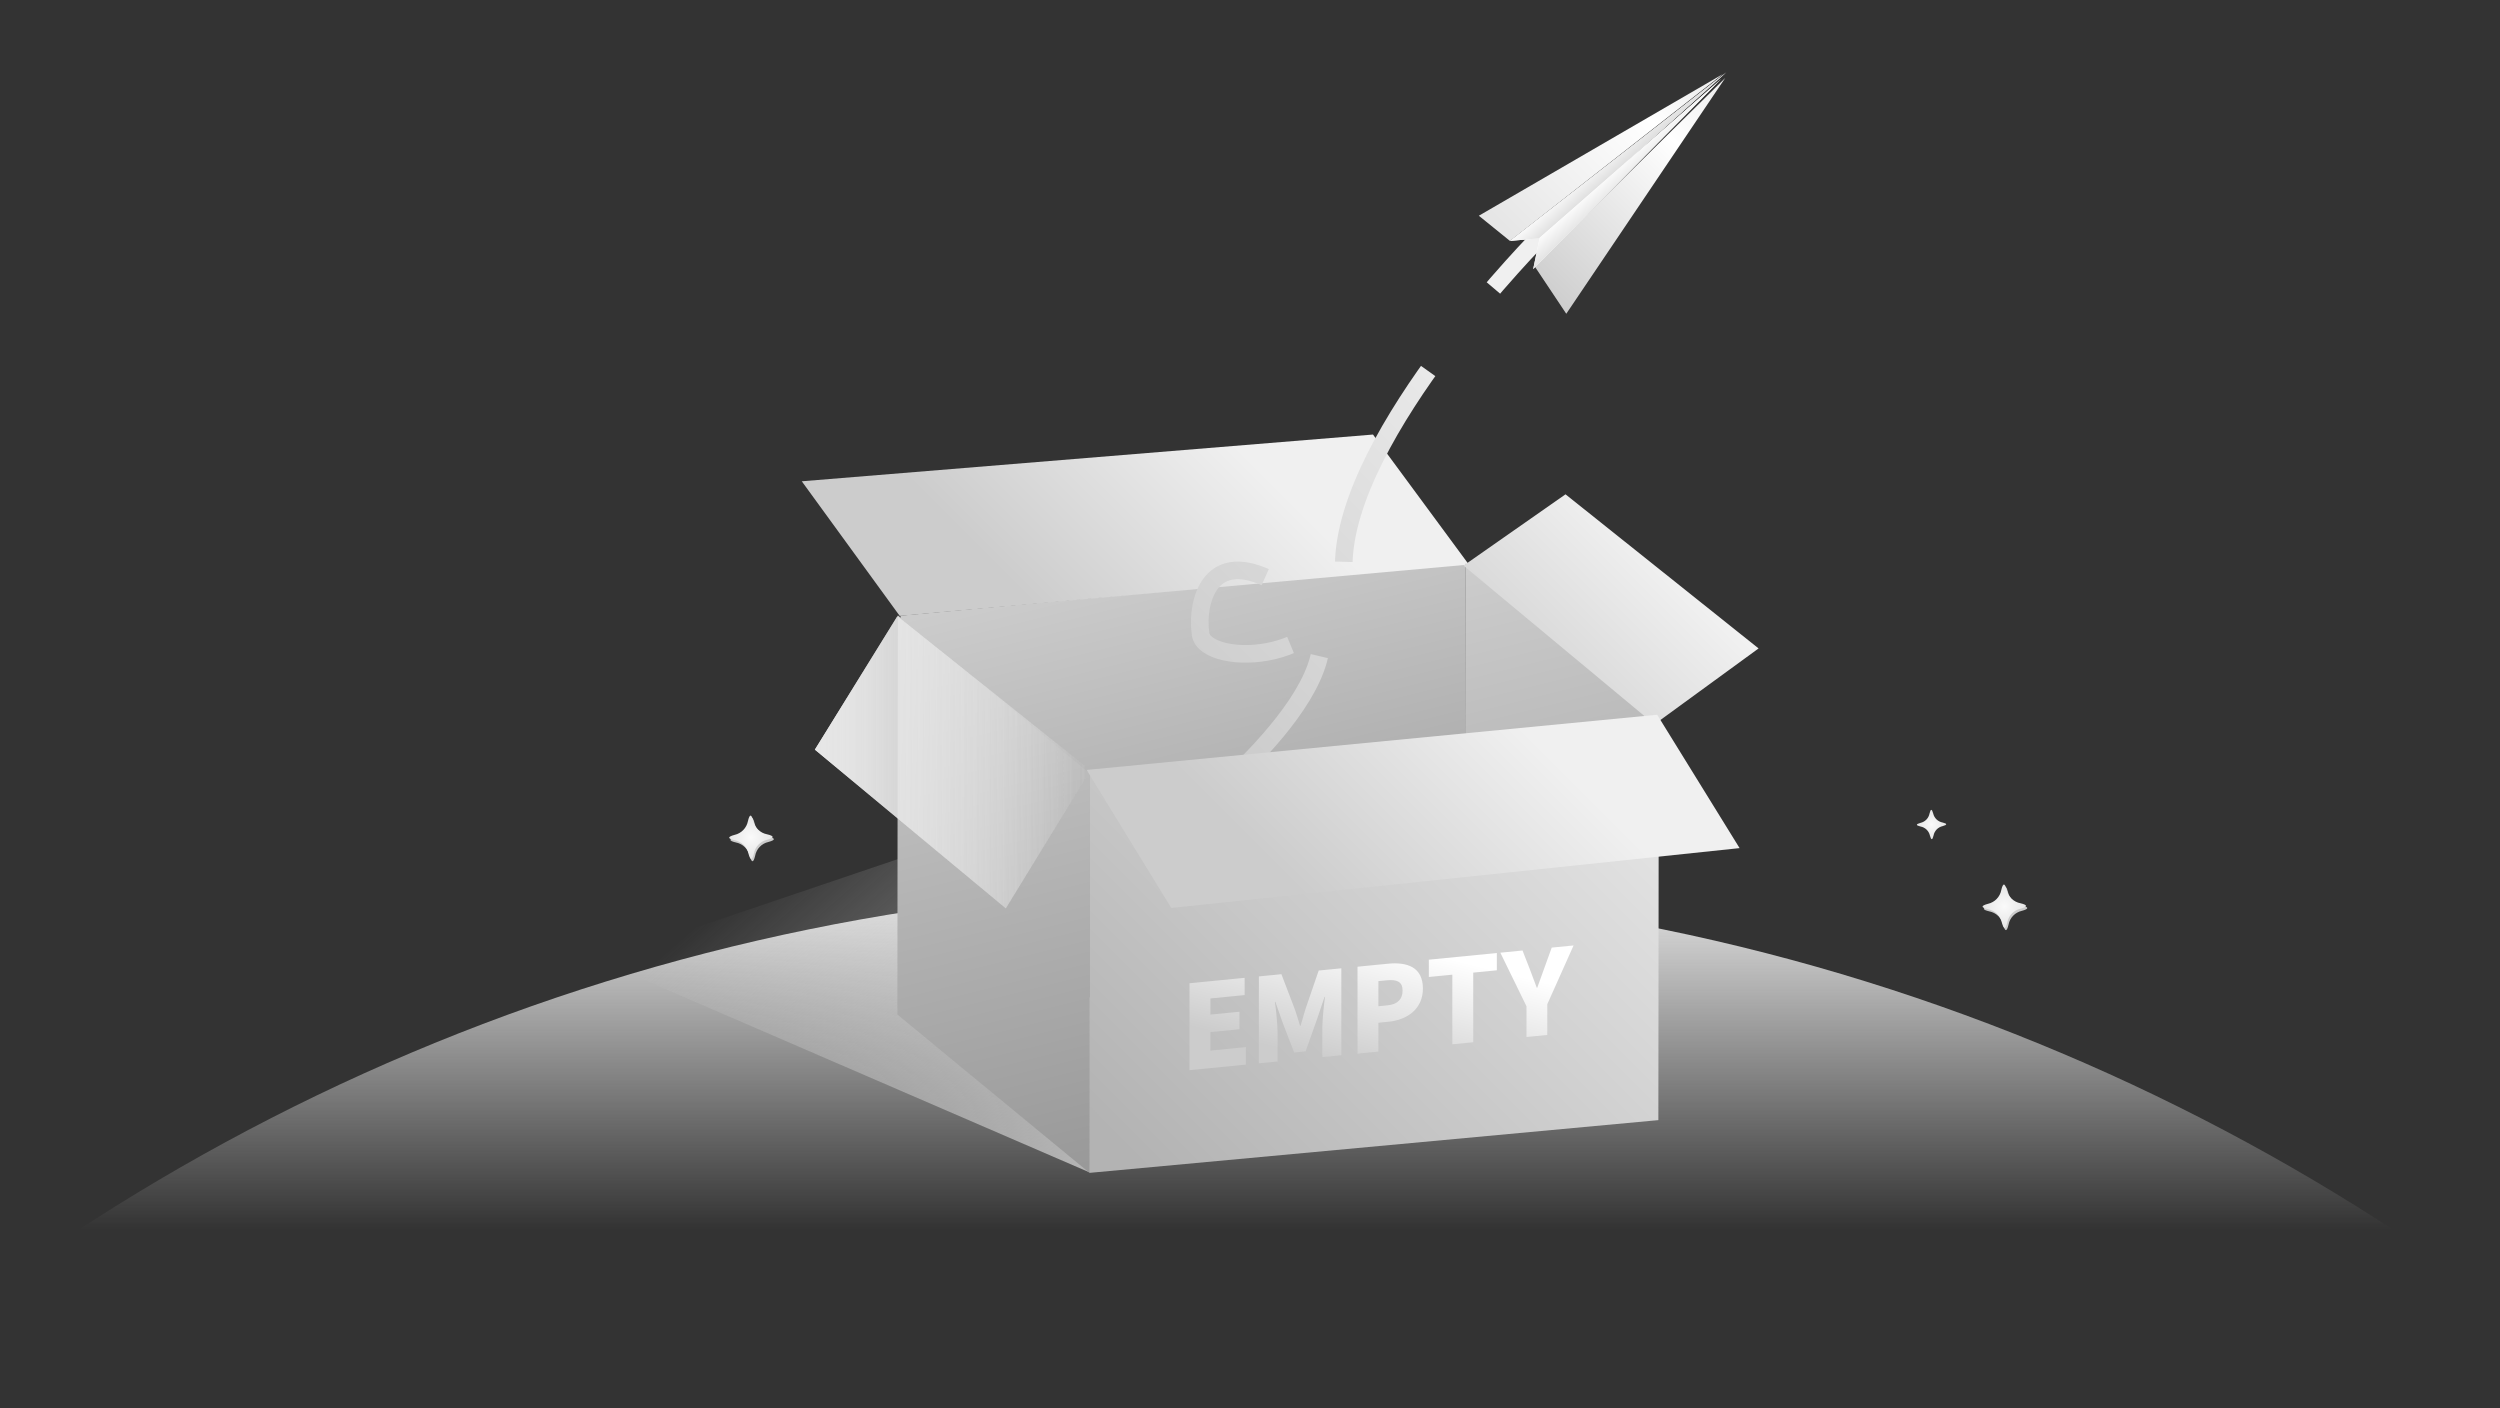 <svg width="142" height="80" viewBox="0 0 142 80" fill="none" xmlns="http://www.w3.org/2000/svg">
<rect x="0" y="0" width="142" height="80" fill="#333333" stroke="none"/>
<mask id="mask0_1180_131265" style="mask-type:alpha" maskUnits="userSpaceOnUse" x="0" y="0" width="142" height="80">
<rect width="141.782" height="80" fill="#D9D9D9"/>
</mask>
<g mask="url(#mask0_1180_131265)">
<path fill-rule="evenodd" clip-rule="evenodd" d="M70.202 50.343C136.704 50.343 190.613 104.254 190.613 170.758C190.613 237.263 136.704 291.172 70.202 291.172C3.701 291.172 -50.209 237.261 -50.209 170.758C-50.209 104.255 3.701 50.343 70.202 50.343Z" fill="url(#paint0_linear_1180_131265)"/>
<path fill-rule="evenodd" clip-rule="evenodd" d="M34.027 54.546L70.452 42.204L90.169 60.115L61.872 66.587L34.027 54.546Z" fill="url(#paint1_linear_1180_131265)"/>
<path fill-rule="evenodd" clip-rule="evenodd" d="M42.583 48.611C42.498 48.225 42.189 47.927 41.801 47.853C41.388 47.759 41.387 47.656 41.796 47.546C42.181 47.461 42.48 47.152 42.552 46.764C42.648 46.351 42.75 46.35 42.86 46.758C42.946 47.145 43.255 47.443 43.643 47.515C44.055 47.611 44.057 47.714 43.648 47.823C43.262 47.909 42.964 48.216 42.892 48.606C42.796 49.019 42.693 49.02 42.583 48.611Z" fill="#CCCCCC"/>
<path fill-rule="evenodd" clip-rule="evenodd" d="M42.513 48.485C42.427 48.098 42.12 47.801 41.73 47.727C41.318 47.633 41.316 47.53 41.726 47.42C42.111 47.335 42.409 47.026 42.483 46.638C42.578 46.225 42.68 46.224 42.79 46.632C42.876 47.019 43.184 47.317 43.573 47.389C43.985 47.485 43.987 47.587 43.579 47.697C43.192 47.783 42.894 48.09 42.822 48.48C42.725 48.891 42.623 48.892 42.513 48.485Z" fill="url(#paint2_radial_1180_131265)"/>
<path fill-rule="evenodd" clip-rule="evenodd" d="M113.777 52.524C113.691 52.138 113.382 51.84 112.994 51.767C112.582 51.672 112.58 51.569 112.99 51.459C113.375 51.374 113.673 51.065 113.745 50.677C113.841 50.264 113.944 50.263 114.054 50.671C114.139 51.058 114.448 51.356 114.836 51.428C115.249 51.524 115.25 51.627 114.841 51.736C114.456 51.822 114.158 52.129 114.085 52.519C113.989 52.931 113.887 52.933 113.777 52.524Z" fill="#CCCCCC"/>
<path fill-rule="evenodd" clip-rule="evenodd" d="M113.704 52.401C113.619 52.014 113.312 51.717 112.922 51.644C112.509 51.549 112.508 51.446 112.917 51.337C113.303 51.251 113.601 50.942 113.673 50.554C113.769 50.141 113.872 50.14 113.981 50.548C114.067 50.935 114.376 51.233 114.764 51.305C115.176 51.401 115.178 51.504 114.77 51.613C114.383 51.699 114.085 52.006 114.013 52.396C113.917 52.807 113.814 52.809 113.704 52.401Z" fill="url(#paint3_radial_1180_131265)"/>
<path fill-rule="evenodd" clip-rule="evenodd" d="M109.619 47.458C109.56 47.198 109.352 46.996 109.089 46.946C108.81 46.882 108.809 46.812 109.086 46.739C109.346 46.68 109.548 46.472 109.597 46.209C109.662 45.93 109.731 45.929 109.805 46.206C109.864 46.466 110.072 46.668 110.335 46.718C110.613 46.782 110.615 46.852 110.338 46.925C110.078 46.984 109.876 47.192 109.826 47.455C109.761 47.733 109.692 47.735 109.619 47.458Z" fill="url(#paint4_radial_1180_131265)"/>
<path fill-rule="evenodd" clip-rule="evenodd" d="M51.127 57.647L51.151 34.971L83.232 31.995L83.207 54.672L51.127 57.647Z" fill="url(#paint5_linear_1180_131265)"/>
<path fill-rule="evenodd" clip-rule="evenodd" d="M51.104 34.984L83.43 32.067L77.986 24.682L45.541 27.337L51.104 34.984Z" fill="url(#paint6_linear_1180_131265)"/>
<path fill-rule="evenodd" clip-rule="evenodd" d="M83.205 54.672L83.229 31.995L94.063 40.924L94.039 63.6L83.205 54.672Z" fill="url(#paint7_linear_1180_131265)"/>
<path fill-rule="evenodd" clip-rule="evenodd" d="M61.881 66.619L61.905 43.943L94.219 40.946L94.195 63.623L61.881 66.619Z" fill="url(#paint8_linear_1180_131265)"/>
<path fill-rule="evenodd" clip-rule="evenodd" d="M50.971 57.626L50.993 34.949L61.906 43.942L61.883 66.619L50.971 57.626Z" fill="url(#paint9_linear_1180_131265)"/>
<path d="M67.443 46.419C67.443 46.419 78.786 37.629 73.765 33.926C68.744 30.223 67.912 34.176 68.196 36.033C68.48 37.891 76.301 37.91 76.324 32.12C76.354 24.597 87.612 13.306 87.612 13.306" stroke="url(#paint10_linear_1180_131265)" stroke-dasharray="12 6"/>
<path fill-rule="evenodd" clip-rule="evenodd" d="M93.972 41.143L83.129 32.127L88.921 28.077L99.887 36.831L93.972 41.143Z" fill="url(#paint11_linear_1180_131265)"/>
<path fill-rule="evenodd" clip-rule="evenodd" d="M57.13 51.595L46.287 42.579L50.97 35.002L61.936 43.756L57.13 51.595Z" fill="url(#paint12_linear_1180_131265)"/>
<path fill-rule="evenodd" clip-rule="evenodd" d="M57.13 51.595L46.287 42.579L50.97 35.002L61.936 43.756L57.13 51.595Z" fill="url(#paint13_linear_1180_131265)"/>
<path fill-rule="evenodd" clip-rule="evenodd" d="M66.527 51.572L98.809 48.173L94.128 40.597L61.721 43.732L66.527 51.572Z" fill="url(#paint14_linear_1180_131265)"/>
<path fill-rule="evenodd" clip-rule="evenodd" d="M98.049 4.114L87.576 13.523L85.766 13.685L98.049 4.114Z" fill="white"/>
<path fill-rule="evenodd" clip-rule="evenodd" d="M98.049 4.114L87.576 13.523L85.766 13.685L98.049 4.114Z" fill="url(#paint15_linear_1180_131265)"/>
<path fill-rule="evenodd" clip-rule="evenodd" d="M85.767 13.686L83.998 12.254L97.859 4.207" fill="url(#paint16_linear_1180_131265)"/>
<path fill-rule="evenodd" clip-rule="evenodd" d="M87.158 15.112L88.964 17.822L97.995 4.426" fill="url(#paint17_linear_1180_131265)"/>
<path fill-rule="evenodd" clip-rule="evenodd" d="M87.456 13.505L87.084 15.286L97.758 4.489" fill="white"/>
<path fill-rule="evenodd" clip-rule="evenodd" d="M87.456 13.505L87.084 15.286L97.758 4.489" fill="url(#paint18_linear_1180_131265)"/>
<path fill-rule="evenodd" clip-rule="evenodd" d="M67.562 60.785L70.768 60.469V59.474L68.752 59.673V58.624L70.403 58.461V57.467L68.752 57.629V56.712L70.695 56.521V55.54L67.564 55.849V60.785H67.562ZM71.504 60.397L72.566 60.293V58.601C72.546 58.032 72.495 57.467 72.414 56.904L72.441 56.902L72.838 58.043L73.508 59.783L74.158 59.718L74.822 57.849L75.233 56.627L75.26 56.624C75.18 57.197 75.129 57.774 75.108 58.352V60.043L76.188 59.936V55L74.902 55.126L74.146 57.331C74.053 57.624 73.973 57.945 73.874 58.26L73.84 58.263C73.747 57.966 73.667 57.664 73.568 57.387L72.785 55.335L71.504 55.46V60.397ZM77.105 59.846L78.293 59.73V58.091L78.871 58.034C79.912 57.932 80.821 57.325 80.821 56.15C80.821 54.929 79.926 54.632 78.838 54.739L77.107 54.909V59.846H77.105ZM78.293 57.155V55.728L78.777 55.681C79.348 55.624 79.667 55.766 79.667 56.264C79.667 56.749 79.388 57.048 78.81 57.104L78.293 57.155ZM82.492 59.316L83.68 59.199V55.245L85.021 55.112V54.131L81.158 54.51V55.493L82.492 55.362V59.316ZM86.705 58.902L87.886 58.786V57.041L89.379 53.702L88.138 53.824L87.727 54.96C87.588 55.344 87.454 55.703 87.316 56.101L87.289 56.104C87.15 55.733 87.024 55.4 86.891 55.042L86.479 53.988L85.219 54.113L86.705 57.158V58.902Z" fill="url(#paint19_linear_1180_131265)"/>
</g>
<defs>
<linearGradient id="paint0_linear_1180_131265" x1="70.204" y1="291.174" x2="70.204" y2="50.342" gradientUnits="userSpaceOnUse">
<stop offset="0.919" stop-color="#E6E6E6" stop-opacity="0"/>
<stop offset="1" stop-color="#E6E6E6"/>
</linearGradient>
<linearGradient id="paint1_linear_1180_131265" x1="72.696" y1="66.587" x2="51.5" y2="42.204" gradientUnits="userSpaceOnUse">
<stop stop-color="#CCCCCC"/>
<stop offset="1" stop-color="#E6E6E6" stop-opacity="0"/>
</linearGradient>
<radialGradient id="paint2_radial_1180_131265" cx="0" cy="0" r="1" gradientUnits="userSpaceOnUse" gradientTransform="translate(42.651 47.559) scale(1.23)">
<stop stop-color="#FAFAFA"/>
<stop offset="1" stop-color="#E6E6E6"/>
</radialGradient>
<radialGradient id="paint3_radial_1180_131265" cx="0" cy="0" r="1" gradientUnits="userSpaceOnUse" gradientTransform="translate(113.842 51.475) scale(1.23)">
<stop stop-color="#FAFAFA"/>
<stop offset="1" stop-color="#E6E6E6"/>
</radialGradient>
<radialGradient id="paint4_radial_1180_131265" cx="0" cy="0" r="1" gradientUnits="userSpaceOnUse" gradientTransform="translate(109.714 46.833) scale(0.832 0.832)">
<stop stop-color="#FAFAFA"/>
<stop offset="1" stop-color="#E6E6E6"/>
</radialGradient>
<linearGradient id="paint5_linear_1180_131265" x1="70.377" y1="57.646" x2="63.982" y2="31.998" gradientUnits="userSpaceOnUse">
<stop stop-color="#999999"/>
<stop offset="1" stop-color="#CCCCCC"/>
</linearGradient>
<linearGradient id="paint6_linear_1180_131265" x1="59.335" y1="34.984" x2="69.636" y2="24.684" gradientUnits="userSpaceOnUse">
<stop stop-color="#CCCCCC"/>
<stop offset="1" stop-color="#F0F0F0"/>
</linearGradient>
<linearGradient id="paint7_linear_1180_131265" x1="92.574" y1="63.601" x2="84.695" y2="31.998" gradientUnits="userSpaceOnUse">
<stop stop-color="#999999"/>
<stop offset="1" stop-color="#CCCCCC"/>
</linearGradient>
<linearGradient id="paint8_linear_1180_131265" x1="65.211" y1="66.621" x2="90.888" y2="40.944" gradientUnits="userSpaceOnUse">
<stop stop-color="#B3B3B3"/>
<stop offset="1" stop-color="#E6E6E6"/>
</linearGradient>
<linearGradient id="paint9_linear_1180_131265" x1="60.386" y1="66.62" x2="52.489" y2="34.951" gradientUnits="userSpaceOnUse">
<stop stop-color="#999999"/>
<stop offset="1" stop-color="#CCCCCC"/>
</linearGradient>
<linearGradient id="paint10_linear_1180_131265" x1="67.443" y1="39.947" x2="87.612" y2="19.778" gradientUnits="userSpaceOnUse">
<stop stop-color="#CCCCCC"/>
<stop offset="1" stop-color="#F0F0F0"/>
</linearGradient>
<linearGradient id="paint11_linear_1180_131265" x1="84.974" y1="41.143" x2="98.04" y2="28.076" gradientUnits="userSpaceOnUse">
<stop stop-color="#CCCCCC"/>
<stop offset="1" stop-color="white"/>
</linearGradient>
<linearGradient id="paint12_linear_1180_131265" x1="61.937" y1="43.297" x2="46.288" y2="43.297" gradientUnits="userSpaceOnUse">
<stop stop-color="#E6E6E6" stop-opacity="0"/>
<stop offset="1" stop-color="#E6E6E6"/>
</linearGradient>
<linearGradient id="paint13_linear_1180_131265" x1="61.937" y1="43.297" x2="46.288" y2="43.297" gradientUnits="userSpaceOnUse">
<stop stop-color="#E6E6E6" stop-opacity="0"/>
<stop offset="1" stop-color="#E6E6E6"/>
</linearGradient>
<linearGradient id="paint14_linear_1180_131265" x1="74.777" y1="51.574" x2="85.755" y2="40.596" gradientUnits="userSpaceOnUse">
<stop stop-color="#CCCCCC"/>
<stop offset="1" stop-color="#F0F0F0"/>
</linearGradient>
<linearGradient id="paint15_linear_1180_131265" x1="87.599" y1="4.115" x2="96.218" y2="13.687" gradientUnits="userSpaceOnUse">
<stop offset="0.4" stop-color="#E6E6E6" stop-opacity="0.4"/>
<stop offset="0.443" stop-color="white"/>
<stop offset="0.6" stop-color="#CCCCCC"/>
</linearGradient>
<linearGradient id="paint16_linear_1180_131265" x1="86.188" y1="13.688" x2="95.67" y2="4.206" gradientUnits="userSpaceOnUse">
<stop stop-color="#E6E6E6"/>
<stop offset="0.761" stop-color="white"/>
<stop offset="1" stop-color="#F0F0F0"/>
</linearGradient>
<linearGradient id="paint17_linear_1180_131265" x1="87.158" y1="16.542" x2="97.995" y2="5.705" gradientUnits="userSpaceOnUse">
<stop stop-color="#CCCCCC"/>
<stop offset="0.761" stop-color="white"/>
<stop offset="1" stop-color="#F0F0F0"/>
</linearGradient>
<linearGradient id="paint18_linear_1180_131265" x1="87.561" y1="4.49" x2="97.281" y2="15.285" gradientUnits="userSpaceOnUse">
<stop offset="0.4" stop-color="#E6E6E6" stop-opacity="0.4"/>
<stop offset="0.443" stop-color="white"/>
<stop offset="0.6" stop-color="#CCCCCC"/>
</linearGradient>
<linearGradient id="paint19_linear_1180_131265" x1="77.587" y1="60.785" x2="79.354" y2="53.701" gradientUnits="userSpaceOnUse">
<stop stop-color="#CCCCCC"/>
<stop offset="1" stop-color="white"/>
</linearGradient>
</defs>
</svg>

